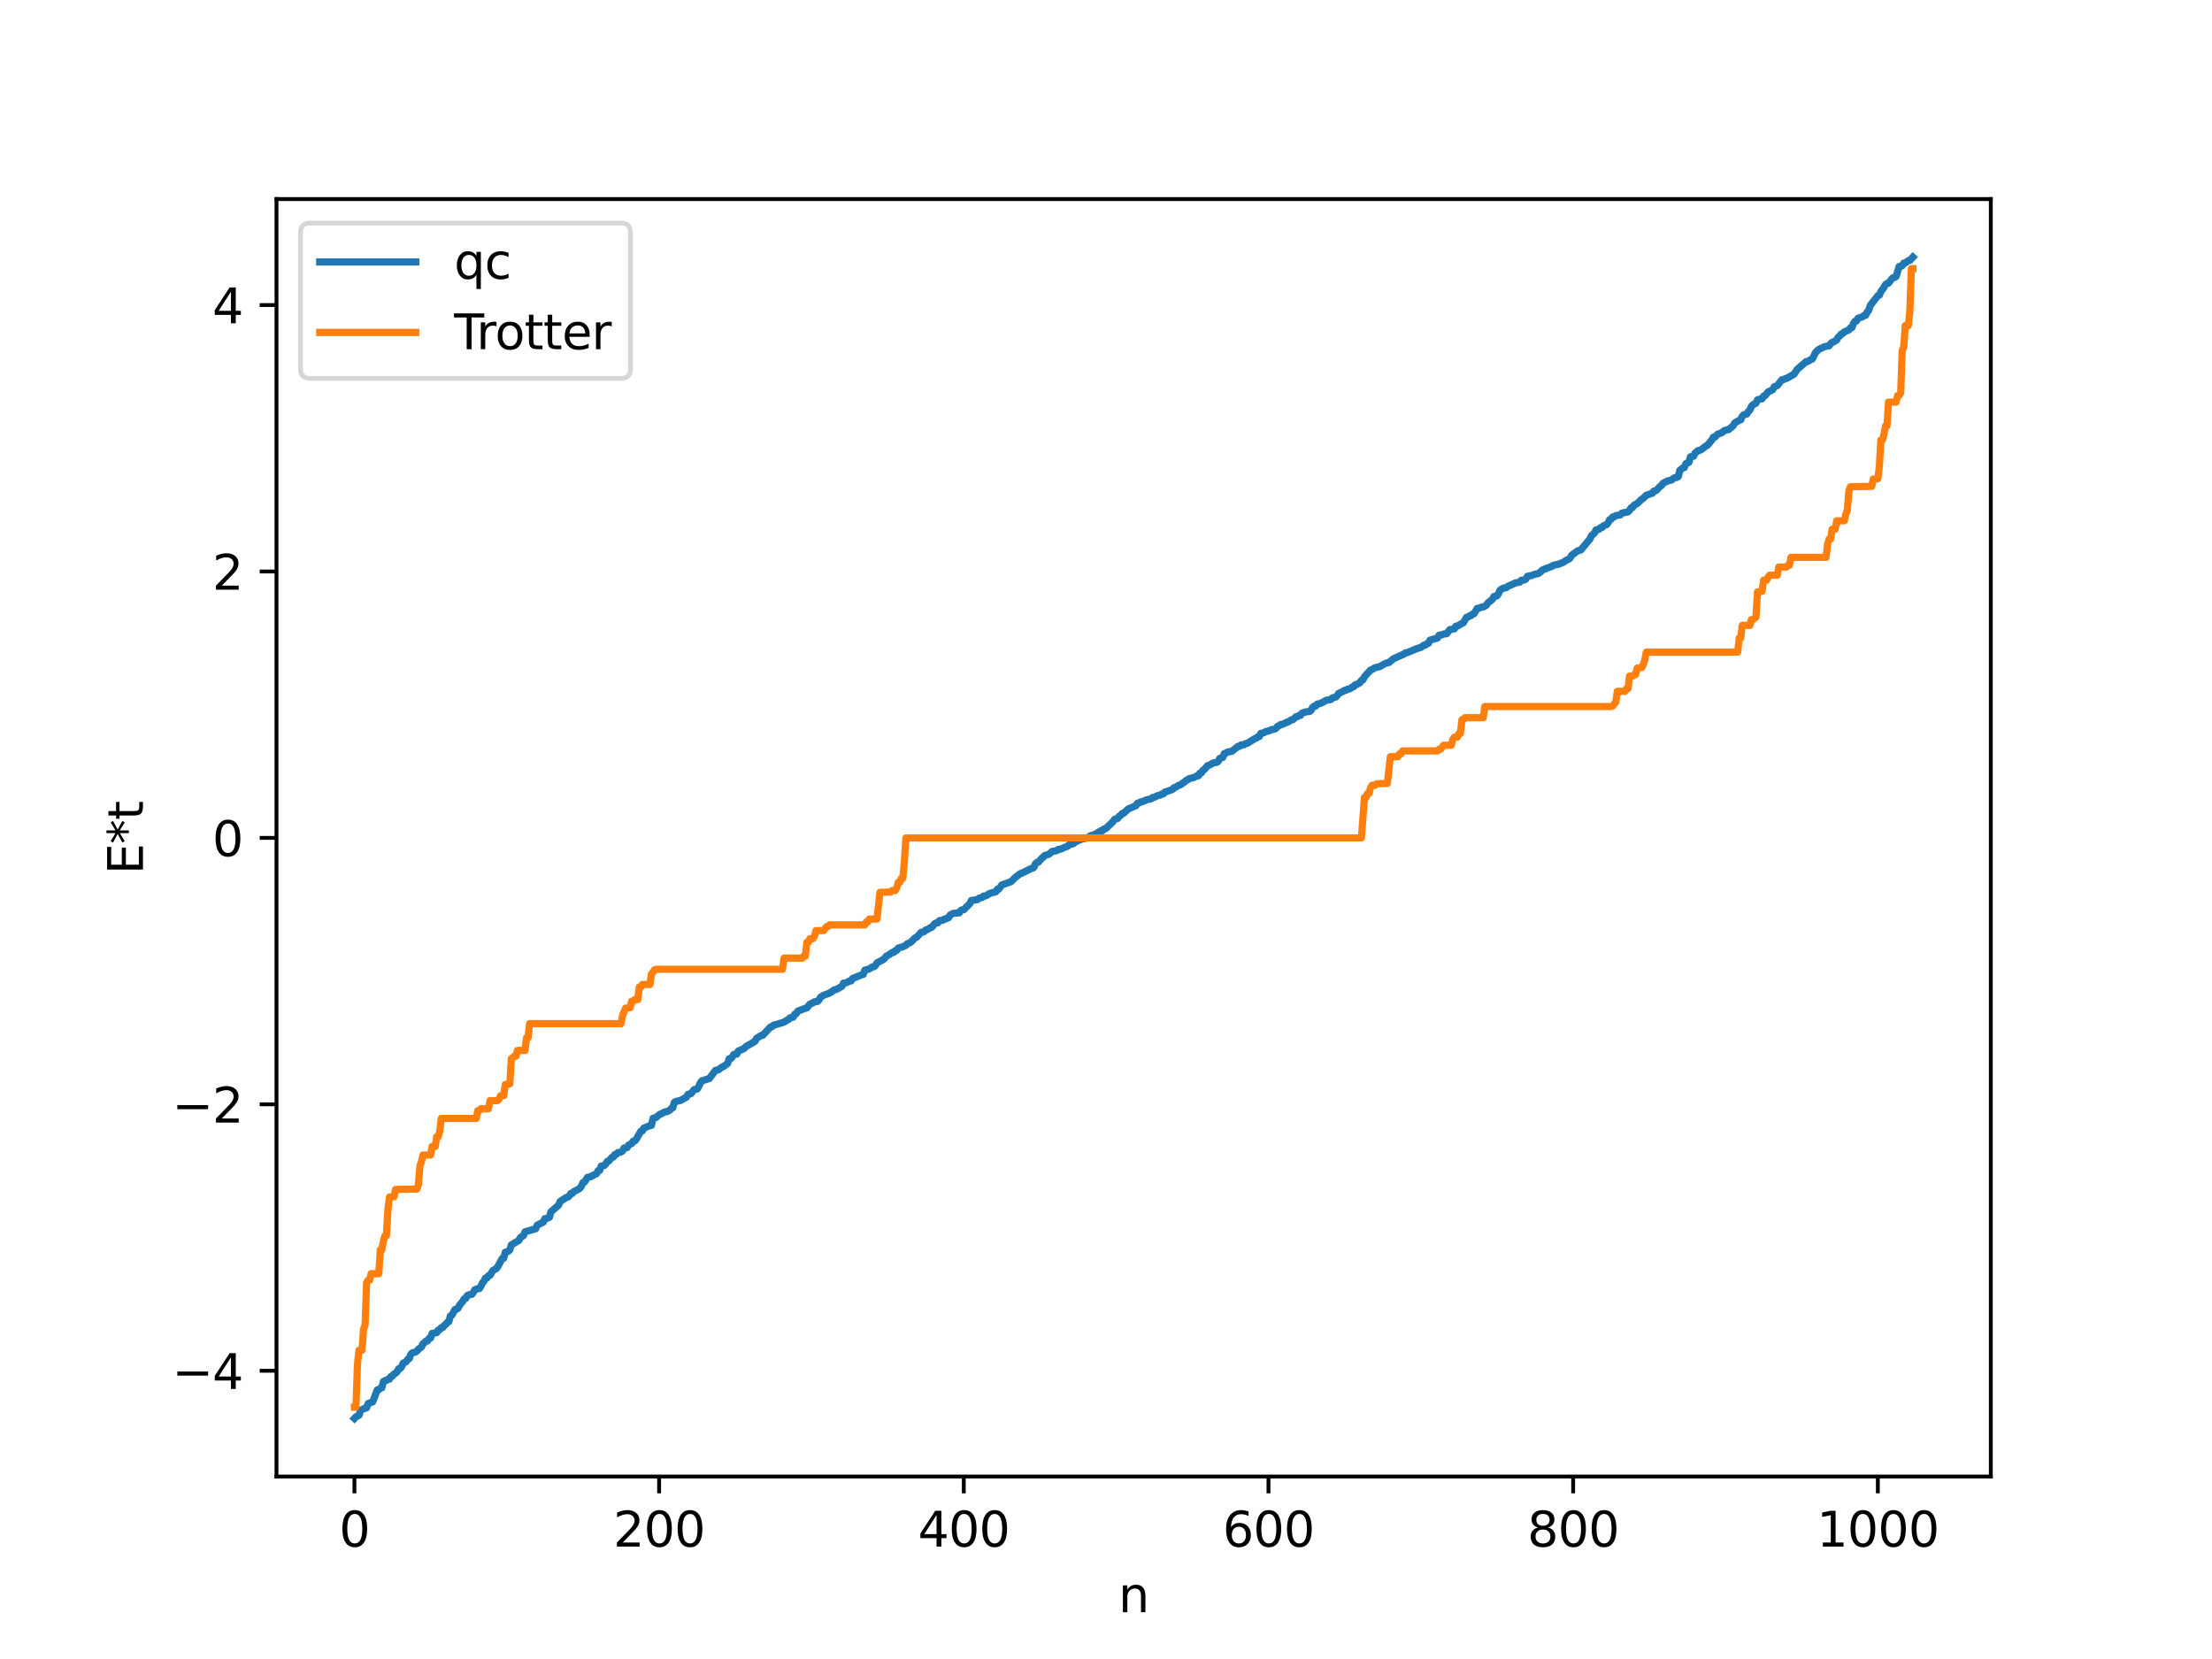 <?xml version="1.0" encoding="utf-8" standalone="no"?>
<!DOCTYPE svg PUBLIC "-//W3C//DTD SVG 1.1//EN"
  "http://www.w3.org/Graphics/SVG/1.1/DTD/svg11.dtd">
<svg xmlns:xlink="http://www.w3.org/1999/xlink" width="460.8pt" height="345.6pt" viewBox="0 0 460.8 345.6" xmlns="http://www.w3.org/2000/svg" version="1.1">
 <defs>
  <style type="text/css">*{stroke-linejoin: round; stroke-linecap: butt}</style>
 </defs>
 <g id="figure_1">
  <g id="patch_1">
   <path d="M 0 345.6 
L 460.8 345.6 
L 460.8 0 
L 0 0 
z
" style="fill: #ffffff"/>
  </g>
  <g id="axes_1">
   <g id="patch_2">
    <path d="M 57.6 307.584 
L 414.72 307.584 
L 414.72 41.472 
L 57.6 41.472 
z
" style="fill: #ffffff"/>
   </g>
   <g id="matplotlib.axis_1">
    <g id="xtick_1">
     <g id="line2d_1">
      <defs>
       <path id="m8fae235178" d="M 0 0 
L 0 3.5 
" style="stroke: #000000; stroke-width: 0.8"/>
      </defs>
      <g>
       <use xlink:href="#m8fae235178" x="73.833" y="307.584" style="stroke: #000000; stroke-width: 0.8"/>
      </g>
     </g>
     <g id="text_1">
      <!-- 0 -->
      <g transform="translate(70.651 322.182) scale(0.1 -0.1)">
       <defs>
        <path id="DejaVuSans-30" d="M 2034 4250 
Q 1547 4250 1301 3770 
Q 1056 3291 1056 2328 
Q 1056 1369 1301 889 
Q 1547 409 2034 409 
Q 2525 409 2770 889 
Q 3016 1369 3016 2328 
Q 3016 3291 2770 3770 
Q 2525 4250 2034 4250 
z
M 2034 4750 
Q 2819 4750 3233 4129 
Q 3647 3509 3647 2328 
Q 3647 1150 3233 529 
Q 2819 -91 2034 -91 
Q 1250 -91 836 529 
Q 422 1150 422 2328 
Q 422 3509 836 4129 
Q 1250 4750 2034 4750 
z
" transform="scale(0.016)"/>
       </defs>
       <use xlink:href="#DejaVuSans-30"/>
      </g>
     </g>
    </g>
    <g id="xtick_2">
     <g id="line2d_2">
      <g>
       <use xlink:href="#m8fae235178" x="137.304" y="307.584" style="stroke: #000000; stroke-width: 0.8"/>
      </g>
     </g>
     <g id="text_2">
      <!-- 200 -->
      <g transform="translate(127.76 322.182) scale(0.1 -0.1)">
       <defs>
        <path id="DejaVuSans-32" d="M 1228 531 
L 3431 531 
L 3431 0 
L 469 0 
L 469 531 
Q 828 903 1448 1529 
Q 2069 2156 2228 2338 
Q 2531 2678 2651 2914 
Q 2772 3150 2772 3378 
Q 2772 3750 2511 3984 
Q 2250 4219 1831 4219 
Q 1534 4219 1204 4116 
Q 875 4013 500 3803 
L 500 4441 
Q 881 4594 1212 4672 
Q 1544 4750 1819 4750 
Q 2544 4750 2975 4387 
Q 3406 4025 3406 3419 
Q 3406 3131 3298 2873 
Q 3191 2616 2906 2266 
Q 2828 2175 2409 1742 
Q 1991 1309 1228 531 
z
" transform="scale(0.016)"/>
       </defs>
       <use xlink:href="#DejaVuSans-32"/>
       <use xlink:href="#DejaVuSans-30" x="63.623"/>
       <use xlink:href="#DejaVuSans-30" x="127.246"/>
      </g>
     </g>
    </g>
    <g id="xtick_3">
     <g id="line2d_3">
      <g>
       <use xlink:href="#m8fae235178" x="200.775" y="307.584" style="stroke: #000000; stroke-width: 0.8"/>
      </g>
     </g>
     <g id="text_3">
      <!-- 400 -->
      <g transform="translate(191.231 322.182) scale(0.1 -0.1)">
       <defs>
        <path id="DejaVuSans-34" d="M 2419 4116 
L 825 1625 
L 2419 1625 
L 2419 4116 
z
M 2253 4666 
L 3047 4666 
L 3047 1625 
L 3713 1625 
L 3713 1100 
L 3047 1100 
L 3047 0 
L 2419 0 
L 2419 1100 
L 313 1100 
L 313 1709 
L 2253 4666 
z
" transform="scale(0.016)"/>
       </defs>
       <use xlink:href="#DejaVuSans-34"/>
       <use xlink:href="#DejaVuSans-30" x="63.623"/>
       <use xlink:href="#DejaVuSans-30" x="127.246"/>
      </g>
     </g>
    </g>
    <g id="xtick_4">
     <g id="line2d_4">
      <g>
       <use xlink:href="#m8fae235178" x="264.246" y="307.584" style="stroke: #000000; stroke-width: 0.8"/>
      </g>
     </g>
     <g id="text_4">
      <!-- 600 -->
      <g transform="translate(254.702 322.182) scale(0.1 -0.1)">
       <defs>
        <path id="DejaVuSans-36" d="M 2113 2584 
Q 1688 2584 1439 2293 
Q 1191 2003 1191 1497 
Q 1191 994 1439 701 
Q 1688 409 2113 409 
Q 2538 409 2786 701 
Q 3034 994 3034 1497 
Q 3034 2003 2786 2293 
Q 2538 2584 2113 2584 
z
M 3366 4563 
L 3366 3988 
Q 3128 4100 2886 4159 
Q 2644 4219 2406 4219 
Q 1781 4219 1451 3797 
Q 1122 3375 1075 2522 
Q 1259 2794 1537 2939 
Q 1816 3084 2150 3084 
Q 2853 3084 3261 2657 
Q 3669 2231 3669 1497 
Q 3669 778 3244 343 
Q 2819 -91 2113 -91 
Q 1303 -91 875 529 
Q 447 1150 447 2328 
Q 447 3434 972 4092 
Q 1497 4750 2381 4750 
Q 2619 4750 2861 4703 
Q 3103 4656 3366 4563 
z
" transform="scale(0.016)"/>
       </defs>
       <use xlink:href="#DejaVuSans-36"/>
       <use xlink:href="#DejaVuSans-30" x="63.623"/>
       <use xlink:href="#DejaVuSans-30" x="127.246"/>
      </g>
     </g>
    </g>
    <g id="xtick_5">
     <g id="line2d_5">
      <g>
       <use xlink:href="#m8fae235178" x="327.717" y="307.584" style="stroke: #000000; stroke-width: 0.8"/>
      </g>
     </g>
     <g id="text_5">
      <!-- 800 -->
      <g transform="translate(318.173 322.182) scale(0.1 -0.1)">
       <defs>
        <path id="DejaVuSans-38" d="M 2034 2216 
Q 1584 2216 1326 1975 
Q 1069 1734 1069 1313 
Q 1069 891 1326 650 
Q 1584 409 2034 409 
Q 2484 409 2743 651 
Q 3003 894 3003 1313 
Q 3003 1734 2745 1975 
Q 2488 2216 2034 2216 
z
M 1403 2484 
Q 997 2584 770 2862 
Q 544 3141 544 3541 
Q 544 4100 942 4425 
Q 1341 4750 2034 4750 
Q 2731 4750 3128 4425 
Q 3525 4100 3525 3541 
Q 3525 3141 3298 2862 
Q 3072 2584 2669 2484 
Q 3125 2378 3379 2068 
Q 3634 1759 3634 1313 
Q 3634 634 3220 271 
Q 2806 -91 2034 -91 
Q 1263 -91 848 271 
Q 434 634 434 1313 
Q 434 1759 690 2068 
Q 947 2378 1403 2484 
z
M 1172 3481 
Q 1172 3119 1398 2916 
Q 1625 2713 2034 2713 
Q 2441 2713 2670 2916 
Q 2900 3119 2900 3481 
Q 2900 3844 2670 4047 
Q 2441 4250 2034 4250 
Q 1625 4250 1398 4047 
Q 1172 3844 1172 3481 
z
" transform="scale(0.016)"/>
       </defs>
       <use xlink:href="#DejaVuSans-38"/>
       <use xlink:href="#DejaVuSans-30" x="63.623"/>
       <use xlink:href="#DejaVuSans-30" x="127.246"/>
      </g>
     </g>
    </g>
    <g id="xtick_6">
     <g id="line2d_6">
      <g>
       <use xlink:href="#m8fae235178" x="391.188" y="307.584" style="stroke: #000000; stroke-width: 0.8"/>
      </g>
     </g>
     <g id="text_6">
      <!-- 1000 -->
      <g transform="translate(378.463 322.182) scale(0.1 -0.1)">
       <defs>
        <path id="DejaVuSans-31" d="M 794 531 
L 1825 531 
L 1825 4091 
L 703 3866 
L 703 4441 
L 1819 4666 
L 2450 4666 
L 2450 531 
L 3481 531 
L 3481 0 
L 794 0 
L 794 531 
z
" transform="scale(0.016)"/>
       </defs>
       <use xlink:href="#DejaVuSans-31"/>
       <use xlink:href="#DejaVuSans-30" x="63.623"/>
       <use xlink:href="#DejaVuSans-30" x="127.246"/>
       <use xlink:href="#DejaVuSans-30" x="190.869"/>
      </g>
     </g>
    </g>
    <g id="text_7">
     <!-- n -->
     <g transform="translate(232.991 335.861) scale(0.1 -0.1)">
      <defs>
       <path id="DejaVuSans-6e" d="M 3513 2113 
L 3513 0 
L 2938 0 
L 2938 2094 
Q 2938 2591 2744 2837 
Q 2550 3084 2163 3084 
Q 1697 3084 1428 2787 
Q 1159 2491 1159 1978 
L 1159 0 
L 581 0 
L 581 3500 
L 1159 3500 
L 1159 2956 
Q 1366 3272 1645 3428 
Q 1925 3584 2291 3584 
Q 2894 3584 3203 3211 
Q 3513 2838 3513 2113 
z
" transform="scale(0.016)"/>
      </defs>
      <use xlink:href="#DejaVuSans-6e"/>
     </g>
    </g>
   </g>
   <g id="matplotlib.axis_2">
    <g id="ytick_1">
     <g id="line2d_7">
      <defs>
       <path id="m949a1e5051" d="M 0 0 
L -3.5 0 
" style="stroke: #000000; stroke-width: 0.8"/>
      </defs>
      <g>
       <use xlink:href="#m949a1e5051" x="57.6" y="285.551" style="stroke: #000000; stroke-width: 0.8"/>
      </g>
     </g>
     <g id="text_8">
      <!-- −4 -->
      <g transform="translate(35.858 289.35) scale(0.1 -0.1)">
       <defs>
        <path id="DejaVuSans-2212" d="M 678 2272 
L 4684 2272 
L 4684 1741 
L 678 1741 
L 678 2272 
z
" transform="scale(0.016)"/>
       </defs>
       <use xlink:href="#DejaVuSans-2212"/>
       <use xlink:href="#DejaVuSans-34" x="83.789"/>
      </g>
     </g>
    </g>
    <g id="ytick_2">
     <g id="line2d_8">
      <g>
       <use xlink:href="#m949a1e5051" x="57.6" y="230.05" style="stroke: #000000; stroke-width: 0.8"/>
      </g>
     </g>
     <g id="text_9">
      <!-- −2 -->
      <g transform="translate(35.858 233.849) scale(0.1 -0.1)">
       <use xlink:href="#DejaVuSans-2212"/>
       <use xlink:href="#DejaVuSans-32" x="83.789"/>
      </g>
     </g>
    </g>
    <g id="ytick_3">
     <g id="line2d_9">
      <g>
       <use xlink:href="#m949a1e5051" x="57.6" y="174.549" style="stroke: #000000; stroke-width: 0.8"/>
      </g>
     </g>
     <g id="text_10">
      <!-- 0 -->
      <g transform="translate(44.237 178.349) scale(0.1 -0.1)">
       <use xlink:href="#DejaVuSans-30"/>
      </g>
     </g>
    </g>
    <g id="ytick_4">
     <g id="line2d_10">
      <g>
       <use xlink:href="#m949a1e5051" x="57.6" y="119.049" style="stroke: #000000; stroke-width: 0.8"/>
      </g>
     </g>
     <g id="text_11">
      <!-- 2 -->
      <g transform="translate(44.237 122.848) scale(0.1 -0.1)">
       <use xlink:href="#DejaVuSans-32"/>
      </g>
     </g>
    </g>
    <g id="ytick_5">
     <g id="line2d_11">
      <g>
       <use xlink:href="#m949a1e5051" x="57.6" y="63.548" style="stroke: #000000; stroke-width: 0.8"/>
      </g>
     </g>
     <g id="text_12">
      <!-- 4 -->
      <g transform="translate(44.237 67.348) scale(0.1 -0.1)">
       <use xlink:href="#DejaVuSans-34"/>
      </g>
     </g>
    </g>
    <g id="text_13">
     <!-- E*t -->
     <g transform="translate(29.778 182.148) rotate(-90) scale(0.1 -0.1)">
      <defs>
       <path id="DejaVuSans-45" d="M 628 4666 
L 3578 4666 
L 3578 4134 
L 1259 4134 
L 1259 2753 
L 3481 2753 
L 3481 2222 
L 1259 2222 
L 1259 531 
L 3634 531 
L 3634 0 
L 628 0 
L 628 4666 
z
" transform="scale(0.016)"/>
       <path id="DejaVuSans-2a" d="M 3009 3897 
L 1888 3291 
L 3009 2681 
L 2828 2375 
L 1778 3009 
L 1778 1831 
L 1422 1831 
L 1422 3009 
L 372 2375 
L 191 2681 
L 1313 3291 
L 191 3897 
L 372 4206 
L 1422 3572 
L 1422 4750 
L 1778 4750 
L 1778 3572 
L 2828 4206 
L 3009 3897 
z
" transform="scale(0.016)"/>
       <path id="DejaVuSans-74" d="M 1172 4494 
L 1172 3500 
L 2356 3500 
L 2356 3053 
L 1172 3053 
L 1172 1153 
Q 1172 725 1289 603 
Q 1406 481 1766 481 
L 2356 481 
L 2356 0 
L 1766 0 
Q 1100 0 847 248 
Q 594 497 594 1153 
L 594 3053 
L 172 3053 
L 172 3500 
L 594 3500 
L 594 4494 
L 1172 4494 
z
" transform="scale(0.016)"/>
      </defs>
      <use xlink:href="#DejaVuSans-45"/>
      <use xlink:href="#DejaVuSans-2a" x="63.184"/>
      <use xlink:href="#DejaVuSans-74" x="113.184"/>
     </g>
    </g>
   </g>
   <g id="line2d_12">
    <path d="M 73.833 295.488 
L 74.15 295.146 
L 74.785 294.826 
L 75.102 293.785 
L 76.054 293.363 
L 76.372 293.268 
L 76.689 292.39 
L 77.641 292.022 
L 78.593 289.541 
L 78.91 289.49 
L 79.228 289.186 
L 79.545 289.106 
L 79.862 287.813 
L 80.18 287.614 
L 80.497 287.564 
L 80.815 287.328 
L 81.132 287.299 
L 81.449 286.725 
L 81.767 286.648 
L 82.084 286.22 
L 82.401 286.069 
L 82.719 285.765 
L 83.036 285.142 
L 83.353 285.088 
L 83.671 284.722 
L 83.988 283.974 
L 84.623 283.652 
L 84.94 283.17 
L 85.258 283.008 
L 85.575 282.133 
L 85.892 281.828 
L 86.527 281.661 
L 86.844 281.456 
L 87.162 281.06 
L 87.796 280.61 
L 88.114 279.915 
L 88.431 279.721 
L 88.748 279.374 
L 89.066 279.345 
L 89.383 278.806 
L 89.7 278.744 
L 90.018 277.773 
L 90.97 277.616 
L 91.287 277.088 
L 91.605 276.991 
L 91.922 276.566 
L 92.239 276.553 
L 92.557 276.092 
L 92.874 275.907 
L 93.191 275.465 
L 93.509 275.327 
L 93.826 274.135 
L 94.143 273.959 
L 94.778 272.789 
L 95.096 272.742 
L 95.413 272.545 
L 95.73 271.9 
L 96.365 271.149 
L 96.682 270.594 
L 97 270.514 
L 97.317 269.914 
L 97.634 269.732 
L 98.269 269.647 
L 98.586 269.272 
L 98.904 268.68 
L 99.539 268.44 
L 99.856 268.437 
L 100.173 267.969 
L 100.491 267.255 
L 100.808 266.926 
L 101.125 266.244 
L 101.443 266.229 
L 101.76 265.753 
L 102.077 265.659 
L 102.712 264.628 
L 103.347 264.31 
L 103.664 263.924 
L 104.616 262.166 
L 104.934 262.128 
L 105.251 260.877 
L 105.886 260.665 
L 106.203 260.368 
L 106.52 259.35 
L 107.155 258.952 
L 108.107 258.39 
L 108.424 257.782 
L 109.059 257.374 
L 109.377 256.612 
L 111.598 255.961 
L 111.915 255.222 
L 113.185 254.588 
L 113.502 253.873 
L 113.82 253.843 
L 114.454 253.584 
L 114.772 252.447 
L 116.358 251.069 
L 116.676 250.297 
L 117.945 249.471 
L 118.262 249.381 
L 118.58 249.162 
L 118.897 248.628 
L 119.215 248.611 
L 119.532 248.224 
L 120.167 247.923 
L 120.801 247.544 
L 121.119 247.106 
L 121.436 246.351 
L 121.753 246.26 
L 122.388 245.264 
L 123.023 245.136 
L 124.292 244.467 
L 124.61 243.855 
L 124.927 243.813 
L 125.244 242.919 
L 125.879 242.791 
L 126.196 242.464 
L 126.514 241.934 
L 126.831 241.846 
L 127.466 241.099 
L 127.783 241.036 
L 128.1 240.488 
L 128.418 240.443 
L 128.735 240.109 
L 129.37 239.981 
L 129.687 239.777 
L 130.005 239.156 
L 130.639 239.075 
L 130.957 238.534 
L 131.591 238.208 
L 131.909 237.723 
L 132.226 237.68 
L 132.543 237.329 
L 133.496 235.66 
L 133.813 235.578 
L 134.13 234.993 
L 135.4 234.472 
L 135.717 234.425 
L 136.034 232.967 
L 136.669 232.788 
L 137.304 232.236 
L 138.573 231.601 
L 138.891 231.59 
L 139.525 231.281 
L 139.843 230.913 
L 140.16 230.767 
L 140.477 229.645 
L 140.795 229.45 
L 141.747 229.247 
L 143.016 228.536 
L 143.334 227.965 
L 143.968 227.813 
L 144.603 226.981 
L 145.238 226.86 
L 145.555 226.346 
L 145.872 225.62 
L 146.19 225.178 
L 147.777 224.666 
L 149.046 222.981 
L 149.681 222.848 
L 150.315 222.337 
L 150.633 222.23 
L 151.585 221.53 
L 151.902 220.555 
L 152.22 220.537 
L 152.537 220.202 
L 152.854 219.678 
L 153.489 219.583 
L 153.806 218.955 
L 155.076 218.388 
L 155.393 217.992 
L 156.345 217.482 
L 157.297 216.904 
L 157.615 216.308 
L 158.567 215.695 
L 158.884 215.683 
L 160.471 213.966 
L 160.788 213.895 
L 161.105 213.576 
L 161.74 213.396 
L 162.375 213.217 
L 163.327 212.925 
L 163.962 212.51 
L 164.279 212.357 
L 164.596 212.027 
L 165.231 211.906 
L 165.548 211.294 
L 165.866 211.166 
L 166.183 210.643 
L 167.77 210.044 
L 168.087 209.97 
L 168.722 209.168 
L 169.357 208.908 
L 169.674 208.686 
L 170.309 208.609 
L 170.626 208.279 
L 170.943 207.72 
L 171.578 207.334 
L 172.848 206.857 
L 173.8 206.203 
L 174.117 206.167 
L 175.386 205.462 
L 175.704 204.808 
L 176.339 204.717 
L 176.973 204.356 
L 177.291 204.343 
L 177.608 203.841 
L 179.512 203.066 
L 179.829 202.988 
L 180.147 202.111 
L 181.099 201.841 
L 181.734 201.421 
L 182.051 201.39 
L 182.368 201.142 
L 182.686 200.591 
L 183.955 199.914 
L 184.272 199.662 
L 184.59 199.219 
L 184.907 199.081 
L 185.542 198.651 
L 185.859 198.43 
L 186.177 198.399 
L 186.494 198.046 
L 186.811 197.982 
L 187.129 197.49 
L 188.081 197.226 
L 188.715 196.921 
L 189.033 196.585 
L 189.667 196.346 
L 190.62 195.378 
L 190.937 195.266 
L 191.889 194.224 
L 192.206 194.2 
L 192.524 194.053 
L 192.841 193.735 
L 193.158 193.659 
L 193.793 193.263 
L 194.11 193.166 
L 194.745 192.388 
L 195.062 192.251 
L 195.38 192.241 
L 195.697 191.776 
L 196.332 191.73 
L 196.649 191.498 
L 196.967 191.468 
L 197.284 191.259 
L 197.601 191.191 
L 197.919 190.621 
L 198.553 190.279 
L 199.823 190.158 
L 200.14 189.665 
L 200.458 189.516 
L 200.775 189.501 
L 202.044 188.223 
L 202.362 187.585 
L 203.314 187.447 
L 203.631 187.405 
L 203.948 187.108 
L 204.583 186.978 
L 204.9 186.664 
L 205.218 186.656 
L 205.535 186.531 
L 206.17 186.12 
L 206.805 185.932 
L 207.439 185.788 
L 207.757 185.254 
L 208.074 185.223 
L 208.709 184.341 
L 210.613 183.668 
L 211.565 182.733 
L 212.517 182.013 
L 213.152 181.769 
L 214.739 180.956 
L 215.056 180.894 
L 215.373 180.697 
L 215.691 179.94 
L 216.008 179.655 
L 216.325 179.596 
L 216.96 178.845 
L 217.277 178.619 
L 217.595 178.235 
L 218.229 178.046 
L 218.547 177.931 
L 219.181 177.373 
L 220.134 177.203 
L 220.451 176.954 
L 221.086 176.856 
L 221.72 176.522 
L 222.355 176.316 
L 222.672 176.009 
L 223.624 175.725 
L 223.942 175.408 
L 225.211 174.847 
L 226.163 174.628 
L 226.798 174.407 
L 227.115 174.118 
L 228.067 173.834 
L 229.337 173.069 
L 229.654 173.042 
L 229.972 172.684 
L 230.289 172.654 
L 231.876 171.152 
L 232.193 170.664 
L 232.828 170.496 
L 233.145 170.025 
L 233.462 169.858 
L 233.78 169.472 
L 234.097 169.399 
L 235.049 168.509 
L 236.636 167.835 
L 236.953 167.329 
L 237.271 167.285 
L 237.588 167.047 
L 237.905 167.039 
L 238.858 166.611 
L 239.81 166.404 
L 240.127 166.121 
L 240.444 166.102 
L 241.079 165.776 
L 241.714 165.609 
L 242.031 165.406 
L 242.348 165.381 
L 242.666 165.013 
L 243.935 164.58 
L 244.253 164.449 
L 244.57 164.086 
L 244.887 164.003 
L 245.522 163.608 
L 245.839 163.531 
L 246.791 162.868 
L 247.109 162.558 
L 247.426 162.437 
L 247.743 162.193 
L 248.696 161.982 
L 249.33 161.636 
L 249.648 161.619 
L 249.965 161.061 
L 250.282 160.984 
L 250.6 160.45 
L 250.917 160.293 
L 251.552 159.498 
L 251.869 159.433 
L 252.821 158.896 
L 253.456 158.819 
L 253.773 158.595 
L 254.091 157.979 
L 254.725 157.79 
L 255.043 156.992 
L 255.36 156.909 
L 255.677 156.676 
L 256.629 156.516 
L 257.899 155.48 
L 258.216 155.467 
L 258.534 155.192 
L 259.168 155.143 
L 259.486 154.9 
L 259.803 154.865 
L 261.39 153.871 
L 261.707 153.772 
L 262.024 153.487 
L 262.342 153.426 
L 262.659 152.771 
L 263.294 152.644 
L 263.611 152.433 
L 264.563 152.185 
L 264.881 151.989 
L 265.515 151.89 
L 265.833 151.713 
L 266.15 151.305 
L 266.467 151.178 
L 266.785 150.93 
L 267.102 150.923 
L 268.054 150.469 
L 268.372 150.372 
L 269.006 149.951 
L 269.324 149.933 
L 269.958 149.318 
L 270.276 149.288 
L 270.593 149.048 
L 270.91 149.035 
L 271.228 148.556 
L 272.18 148.272 
L 272.815 148.218 
L 273.132 147.957 
L 273.449 147.341 
L 273.767 147.096 
L 274.084 147.079 
L 274.401 146.686 
L 275.036 146.537 
L 275.671 146.249 
L 276.305 145.858 
L 276.94 145.783 
L 277.258 145.701 
L 277.575 145.367 
L 278.21 145.23 
L 278.527 144.943 
L 278.844 144.463 
L 279.796 144.022 
L 280.114 143.792 
L 280.431 143.776 
L 280.748 143.55 
L 281.066 143.533 
L 281.383 143.391 
L 281.7 143.111 
L 282.018 143.042 
L 282.335 142.633 
L 282.653 142.584 
L 283.287 142.222 
L 283.605 141.724 
L 283.922 141.638 
L 284.239 140.988 
L 285.509 139.576 
L 285.826 139.479 
L 286.461 139.084 
L 287.413 138.867 
L 288.682 138.163 
L 289.317 138.029 
L 290.269 137.238 
L 292.491 136.241 
L 292.808 135.983 
L 293.125 135.958 
L 293.76 135.703 
L 295.029 135.169 
L 295.664 134.954 
L 295.981 134.882 
L 296.616 134.402 
L 296.934 134.39 
L 297.251 134.09 
L 297.568 134.012 
L 297.886 133.356 
L 299.472 132.904 
L 299.79 132.334 
L 300.424 132.236 
L 300.742 132.072 
L 301.377 132.011 
L 302.011 131.173 
L 302.963 131.012 
L 303.281 130.444 
L 303.598 130.425 
L 304.867 129.693 
L 305.502 128.597 
L 305.82 128.54 
L 306.137 128.287 
L 306.454 128.235 
L 306.772 127.906 
L 307.089 127.83 
L 307.724 126.75 
L 308.041 126.721 
L 308.676 126.461 
L 308.993 126.452 
L 309.628 126.08 
L 309.945 125.611 
L 310.897 124.856 
L 311.215 124.258 
L 311.849 124.132 
L 312.167 123.658 
L 312.484 122.943 
L 313.119 122.528 
L 313.753 122.441 
L 314.071 122.169 
L 315.34 121.606 
L 315.658 121.435 
L 316.61 121.271 
L 316.927 120.874 
L 317.562 120.815 
L 317.879 120.605 
L 318.196 120.053 
L 319.148 119.859 
L 319.783 119.618 
L 320.418 119.489 
L 320.735 119.295 
L 321.37 118.712 
L 322.957 118.094 
L 323.274 118.013 
L 323.591 117.76 
L 324.861 117.492 
L 325.178 117.296 
L 325.496 117.234 
L 326.448 116.623 
L 326.765 116.517 
L 327.082 116.255 
L 327.4 115.688 
L 328.669 114.745 
L 329.304 114.571 
L 331.208 112.288 
L 331.525 111.587 
L 332.16 111.056 
L 332.477 110.39 
L 333.112 110.262 
L 333.429 109.903 
L 333.747 109.891 
L 334.064 109.507 
L 334.699 109.289 
L 335.016 108.876 
L 335.334 108.243 
L 335.651 108.152 
L 335.968 107.689 
L 336.286 107.659 
L 336.603 107.412 
L 337.555 107.259 
L 337.872 106.886 
L 339.142 106.635 
L 339.459 106.323 
L 339.777 105.779 
L 340.094 105.719 
L 340.411 105.229 
L 341.046 104.913 
L 341.998 103.998 
L 342.315 103.811 
L 342.95 103.166 
L 344.22 102.749 
L 344.537 102.304 
L 344.854 102.259 
L 345.172 102.045 
L 345.806 101.342 
L 346.124 101.138 
L 346.441 100.688 
L 347.393 100.187 
L 348.028 100.038 
L 348.345 99.916 
L 348.662 99.622 
L 348.98 99.486 
L 349.297 99.473 
L 349.615 99.27 
L 349.932 97.992 
L 350.567 97.483 
L 350.884 97.396 
L 351.201 96.584 
L 351.836 96.312 
L 352.153 95.157 
L 352.788 95.052 
L 353.105 94.407 
L 353.74 93.863 
L 354.058 93.834 
L 354.375 93.68 
L 355.327 92.946 
L 355.644 92.799 
L 356.596 91.674 
L 356.914 91.077 
L 357.231 91.065 
L 357.866 90.418 
L 358.5 90.205 
L 358.818 90.07 
L 359.135 89.728 
L 359.77 89.532 
L 360.087 89.501 
L 361.039 88.697 
L 361.357 88.125 
L 362.309 87.542 
L 362.626 87.461 
L 362.943 86.707 
L 363.261 86.403 
L 363.896 86.253 
L 364.213 85.717 
L 364.53 85.423 
L 364.848 84.681 
L 365.165 84.321 
L 365.8 83.999 
L 366.117 83.288 
L 366.752 83.122 
L 367.069 83.083 
L 367.386 82.519 
L 367.704 82.427 
L 368.339 81.628 
L 368.973 81.344 
L 369.291 81.167 
L 369.608 80.565 
L 370.243 80.326 
L 371.195 79.117 
L 371.512 79.093 
L 371.829 78.898 
L 372.147 78.843 
L 373.734 77.945 
L 374.368 76.972 
L 376.272 75.315 
L 376.59 75.297 
L 377.224 74.901 
L 377.542 74.794 
L 378.177 73.48 
L 378.811 72.838 
L 380.081 72.214 
L 381.033 72.035 
L 381.35 71.568 
L 381.667 71.312 
L 381.985 71.227 
L 382.62 70.805 
L 382.937 70.225 
L 383.254 69.981 
L 383.572 69.578 
L 383.889 69.462 
L 384.206 69.138 
L 385.158 68.732 
L 385.476 68.296 
L 385.793 68.235 
L 386.11 67.385 
L 386.428 66.941 
L 386.745 66.855 
L 387.062 66.287 
L 388.015 65.996 
L 388.332 65.697 
L 388.649 65.683 
L 388.967 65.012 
L 389.284 64.663 
L 389.601 63.648 
L 391.188 61.601 
L 391.505 61.495 
L 391.823 60.743 
L 392.458 59.868 
L 392.775 59.295 
L 393.092 59.055 
L 393.41 58.99 
L 394.044 58.165 
L 394.362 57.84 
L 394.679 57.795 
L 394.996 57.591 
L 395.631 55.522 
L 395.948 55.502 
L 396.266 55.33 
L 396.583 54.81 
L 396.9 54.776 
L 397.535 54.302 
L 397.853 54.244 
L 398.487 53.568 
L 398.487 53.568 
" clip-path="url(#p6ea2ffc532)" style="fill: none; stroke: #1f77b4; stroke-width: 1.5; stroke-linecap: square"/>
   </g>
   <g id="line2d_13">
    <path d="M 73.833 293.141 
L 74.15 293.141 
L 74.467 284.17 
L 74.785 281.272 
L 75.42 281.272 
L 75.737 276.816 
L 76.054 276.051 
L 76.372 267.237 
L 76.689 266.696 
L 77.006 266.696 
L 77.324 265.332 
L 78.91 265.332 
L 79.228 260.36 
L 79.545 260.36 
L 79.862 258.559 
L 80.18 257.447 
L 80.497 257.447 
L 80.815 251.949 
L 81.132 249.361 
L 82.084 249.316 
L 82.401 247.784 
L 86.844 247.697 
L 87.162 246.859 
L 87.479 242.874 
L 87.796 241.993 
L 88.114 240.614 
L 89.7 240.614 
L 90.018 238.852 
L 90.653 238.852 
L 90.97 236.804 
L 91.287 236.804 
L 91.605 235.738 
L 91.922 232.995 
L 99.221 232.995 
L 99.539 231.36 
L 99.856 231.36 
L 100.173 230.973 
L 101.76 230.973 
L 102.077 229.279 
L 103.664 229.279 
L 103.981 228.897 
L 104.299 228.236 
L 104.934 228.236 
L 105.251 225.913 
L 105.568 225.913 
L 106.203 225.796 
L 106.52 220.552 
L 107.155 220.034 
L 107.472 220.034 
L 107.79 218.827 
L 109.377 218.827 
L 109.694 216.177 
L 110.011 216.177 
L 110.329 213.249 
L 129.37 213.249 
L 129.687 211.586 
L 130.322 210.021 
L 131.274 209.921 
L 131.591 208.56 
L 131.909 208.56 
L 132.226 208.25 
L 132.861 208.25 
L 133.178 205.63 
L 133.496 205.63 
L 133.813 205.081 
L 135.4 205.081 
L 135.717 202.847 
L 136.034 202.546 
L 136.352 202.042 
L 136.669 201.914 
L 163.01 201.914 
L 163.327 199.596 
L 167.135 199.596 
L 167.453 199.172 
L 167.77 199.172 
L 168.087 196.302 
L 168.405 196.302 
L 168.722 195.536 
L 169.357 195.536 
L 169.674 195.042 
L 169.991 193.858 
L 171.578 193.858 
L 172.213 193.023 
L 172.53 193.023 
L 172.848 192.669 
L 180.147 192.669 
L 180.464 192.06 
L 180.781 192.06 
L 181.099 191.462 
L 182.686 191.462 
L 183.32 185.884 
L 185.542 185.835 
L 185.859 185.511 
L 186.494 185.511 
L 186.811 185.021 
L 187.129 183.795 
L 187.446 183.795 
L 187.763 182.964 
L 188.081 182.964 
L 188.398 179.496 
L 188.715 174.549 
L 283.605 174.549 
L 284.239 166.135 
L 284.557 166.135 
L 284.874 165.304 
L 285.191 165.304 
L 285.509 164.078 
L 285.826 163.588 
L 286.461 163.588 
L 286.778 163.264 
L 289 163.215 
L 289.634 157.637 
L 291.221 157.637 
L 291.539 157.039 
L 291.856 157.039 
L 292.173 156.43 
L 299.472 156.43 
L 299.79 156.076 
L 300.107 156.076 
L 300.742 155.241 
L 302.329 155.241 
L 302.646 154.057 
L 302.963 153.563 
L 303.598 153.563 
L 303.915 152.797 
L 304.233 152.797 
L 304.55 149.927 
L 304.867 149.927 
L 305.185 149.503 
L 308.993 149.503 
L 309.31 147.185 
L 335.651 147.185 
L 335.968 147.057 
L 336.603 146.252 
L 336.92 144.018 
L 338.507 144.018 
L 338.824 143.469 
L 339.142 143.469 
L 339.459 140.849 
L 340.094 140.849 
L 340.411 140.538 
L 340.729 140.538 
L 341.046 139.178 
L 341.681 139.078 
L 341.998 139.078 
L 342.315 138.472 
L 342.633 137.513 
L 342.95 135.85 
L 361.991 135.85 
L 362.309 132.922 
L 362.626 132.922 
L 362.943 130.272 
L 364.53 130.272 
L 364.848 129.065 
L 365.165 129.065 
L 365.8 128.547 
L 366.117 123.303 
L 366.434 123.303 
L 367.069 123.186 
L 367.386 120.863 
L 368.021 120.863 
L 368.339 120.202 
L 368.656 119.82 
L 370.243 119.82 
L 370.56 118.125 
L 372.147 118.125 
L 372.464 117.739 
L 372.781 117.739 
L 373.099 116.104 
L 380.398 116.104 
L 380.715 113.361 
L 381.033 112.295 
L 381.35 112.295 
L 381.667 110.247 
L 382.302 110.247 
L 382.62 108.485 
L 384.206 108.485 
L 384.524 107.106 
L 384.841 106.225 
L 385.158 102.24 
L 385.476 101.402 
L 389.919 101.315 
L 390.236 99.783 
L 391.188 99.738 
L 391.505 97.15 
L 391.823 91.652 
L 392.14 91.652 
L 392.458 90.539 
L 392.775 88.739 
L 393.092 88.739 
L 393.41 83.767 
L 394.996 83.767 
L 395.314 82.403 
L 395.631 82.403 
L 395.948 81.862 
L 396.266 73.048 
L 396.583 72.283 
L 396.9 67.827 
L 397.535 67.827 
L 397.853 64.928 
L 398.17 55.958 
L 398.487 55.958 
L 398.487 55.958 
" clip-path="url(#p6ea2ffc532)" style="fill: none; stroke: #ff7f0e; stroke-width: 1.5; stroke-linecap: square"/>
   </g>
   <g id="patch_3">
    <path d="M 57.6 307.584 
L 57.6 41.472 
" style="fill: none; stroke: #000000; stroke-width: 0.8; stroke-linejoin: miter; stroke-linecap: square"/>
   </g>
   <g id="patch_4">
    <path d="M 414.72 307.584 
L 414.72 41.472 
" style="fill: none; stroke: #000000; stroke-width: 0.8; stroke-linejoin: miter; stroke-linecap: square"/>
   </g>
   <g id="patch_5">
    <path d="M 57.6 307.584 
L 414.72 307.584 
" style="fill: none; stroke: #000000; stroke-width: 0.8; stroke-linejoin: miter; stroke-linecap: square"/>
   </g>
   <g id="patch_6">
    <path d="M 57.6 41.472 
L 414.72 41.472 
" style="fill: none; stroke: #000000; stroke-width: 0.8; stroke-linejoin: miter; stroke-linecap: square"/>
   </g>
   <g id="legend_1">
    <g id="patch_7">
     <path d="M 64.6 78.828 
L 129.342 78.828 
Q 131.342 78.828 131.342 76.828 
L 131.342 48.472 
Q 131.342 46.472 129.342 46.472 
L 64.6 46.472 
Q 62.6 46.472 62.6 48.472 
L 62.6 76.828 
Q 62.6 78.828 64.6 78.828 
z
" style="fill: #ffffff; opacity: 0.8; stroke: #cccccc; stroke-linejoin: miter"/>
    </g>
    <g id="line2d_14">
     <path d="M 66.6 54.57 
L 76.6 54.57 
L 86.6 54.57 
" style="fill: none; stroke: #1f77b4; stroke-width: 1.5; stroke-linecap: square"/>
    </g>
    <g id="text_14">
     <!-- qc -->
     <g transform="translate(94.6 58.07) scale(0.1 -0.1)">
      <defs>
       <path id="DejaVuSans-71" d="M 947 1747 
Q 947 1113 1208 752 
Q 1469 391 1925 391 
Q 2381 391 2643 752 
Q 2906 1113 2906 1747 
Q 2906 2381 2643 2742 
Q 2381 3103 1925 3103 
Q 1469 3103 1208 2742 
Q 947 2381 947 1747 
z
M 2906 525 
Q 2725 213 2448 61 
Q 2172 -91 1784 -91 
Q 1150 -91 751 415 
Q 353 922 353 1747 
Q 353 2572 751 3078 
Q 1150 3584 1784 3584 
Q 2172 3584 2448 3432 
Q 2725 3281 2906 2969 
L 2906 3500 
L 3481 3500 
L 3481 -1331 
L 2906 -1331 
L 2906 525 
z
" transform="scale(0.016)"/>
       <path id="DejaVuSans-63" d="M 3122 3366 
L 3122 2828 
Q 2878 2963 2633 3030 
Q 2388 3097 2138 3097 
Q 1578 3097 1268 2742 
Q 959 2388 959 1747 
Q 959 1106 1268 751 
Q 1578 397 2138 397 
Q 2388 397 2633 464 
Q 2878 531 3122 666 
L 3122 134 
Q 2881 22 2623 -34 
Q 2366 -91 2075 -91 
Q 1284 -91 818 406 
Q 353 903 353 1747 
Q 353 2603 823 3093 
Q 1294 3584 2113 3584 
Q 2378 3584 2631 3529 
Q 2884 3475 3122 3366 
z
" transform="scale(0.016)"/>
      </defs>
      <use xlink:href="#DejaVuSans-71"/>
      <use xlink:href="#DejaVuSans-63" x="63.477"/>
     </g>
    </g>
    <g id="line2d_15">
     <path d="M 66.6 69.249 
L 76.6 69.249 
L 86.6 69.249 
" style="fill: none; stroke: #ff7f0e; stroke-width: 1.5; stroke-linecap: square"/>
    </g>
    <g id="text_15">
     <!-- Trotter -->
     <g transform="translate(94.6 72.749) scale(0.1 -0.1)">
      <defs>
       <path id="DejaVuSans-54" d="M -19 4666 
L 3928 4666 
L 3928 4134 
L 2272 4134 
L 2272 0 
L 1638 0 
L 1638 4134 
L -19 4134 
L -19 4666 
z
" transform="scale(0.016)"/>
       <path id="DejaVuSans-72" d="M 2631 2963 
Q 2534 3019 2420 3045 
Q 2306 3072 2169 3072 
Q 1681 3072 1420 2755 
Q 1159 2438 1159 1844 
L 1159 0 
L 581 0 
L 581 3500 
L 1159 3500 
L 1159 2956 
Q 1341 3275 1631 3429 
Q 1922 3584 2338 3584 
Q 2397 3584 2469 3576 
Q 2541 3569 2628 3553 
L 2631 2963 
z
" transform="scale(0.016)"/>
       <path id="DejaVuSans-6f" d="M 1959 3097 
Q 1497 3097 1228 2736 
Q 959 2375 959 1747 
Q 959 1119 1226 758 
Q 1494 397 1959 397 
Q 2419 397 2687 759 
Q 2956 1122 2956 1747 
Q 2956 2369 2687 2733 
Q 2419 3097 1959 3097 
z
M 1959 3584 
Q 2709 3584 3137 3096 
Q 3566 2609 3566 1747 
Q 3566 888 3137 398 
Q 2709 -91 1959 -91 
Q 1206 -91 779 398 
Q 353 888 353 1747 
Q 353 2609 779 3096 
Q 1206 3584 1959 3584 
z
" transform="scale(0.016)"/>
       <path id="DejaVuSans-65" d="M 3597 1894 
L 3597 1613 
L 953 1613 
Q 991 1019 1311 708 
Q 1631 397 2203 397 
Q 2534 397 2845 478 
Q 3156 559 3463 722 
L 3463 178 
Q 3153 47 2828 -22 
Q 2503 -91 2169 -91 
Q 1331 -91 842 396 
Q 353 884 353 1716 
Q 353 2575 817 3079 
Q 1281 3584 2069 3584 
Q 2775 3584 3186 3129 
Q 3597 2675 3597 1894 
z
M 3022 2063 
Q 3016 2534 2758 2815 
Q 2500 3097 2075 3097 
Q 1594 3097 1305 2825 
Q 1016 2553 972 2059 
L 3022 2063 
z
" transform="scale(0.016)"/>
      </defs>
      <use xlink:href="#DejaVuSans-54"/>
      <use xlink:href="#DejaVuSans-72" x="46.334"/>
      <use xlink:href="#DejaVuSans-6f" x="85.197"/>
      <use xlink:href="#DejaVuSans-74" x="146.379"/>
      <use xlink:href="#DejaVuSans-74" x="185.588"/>
      <use xlink:href="#DejaVuSans-65" x="224.797"/>
      <use xlink:href="#DejaVuSans-72" x="286.32"/>
     </g>
    </g>
   </g>
  </g>
 </g>
 <defs>
  <clipPath id="p6ea2ffc532">
   <rect x="57.6" y="41.472" width="357.12" height="266.112"/>
  </clipPath>
 </defs>
</svg>
